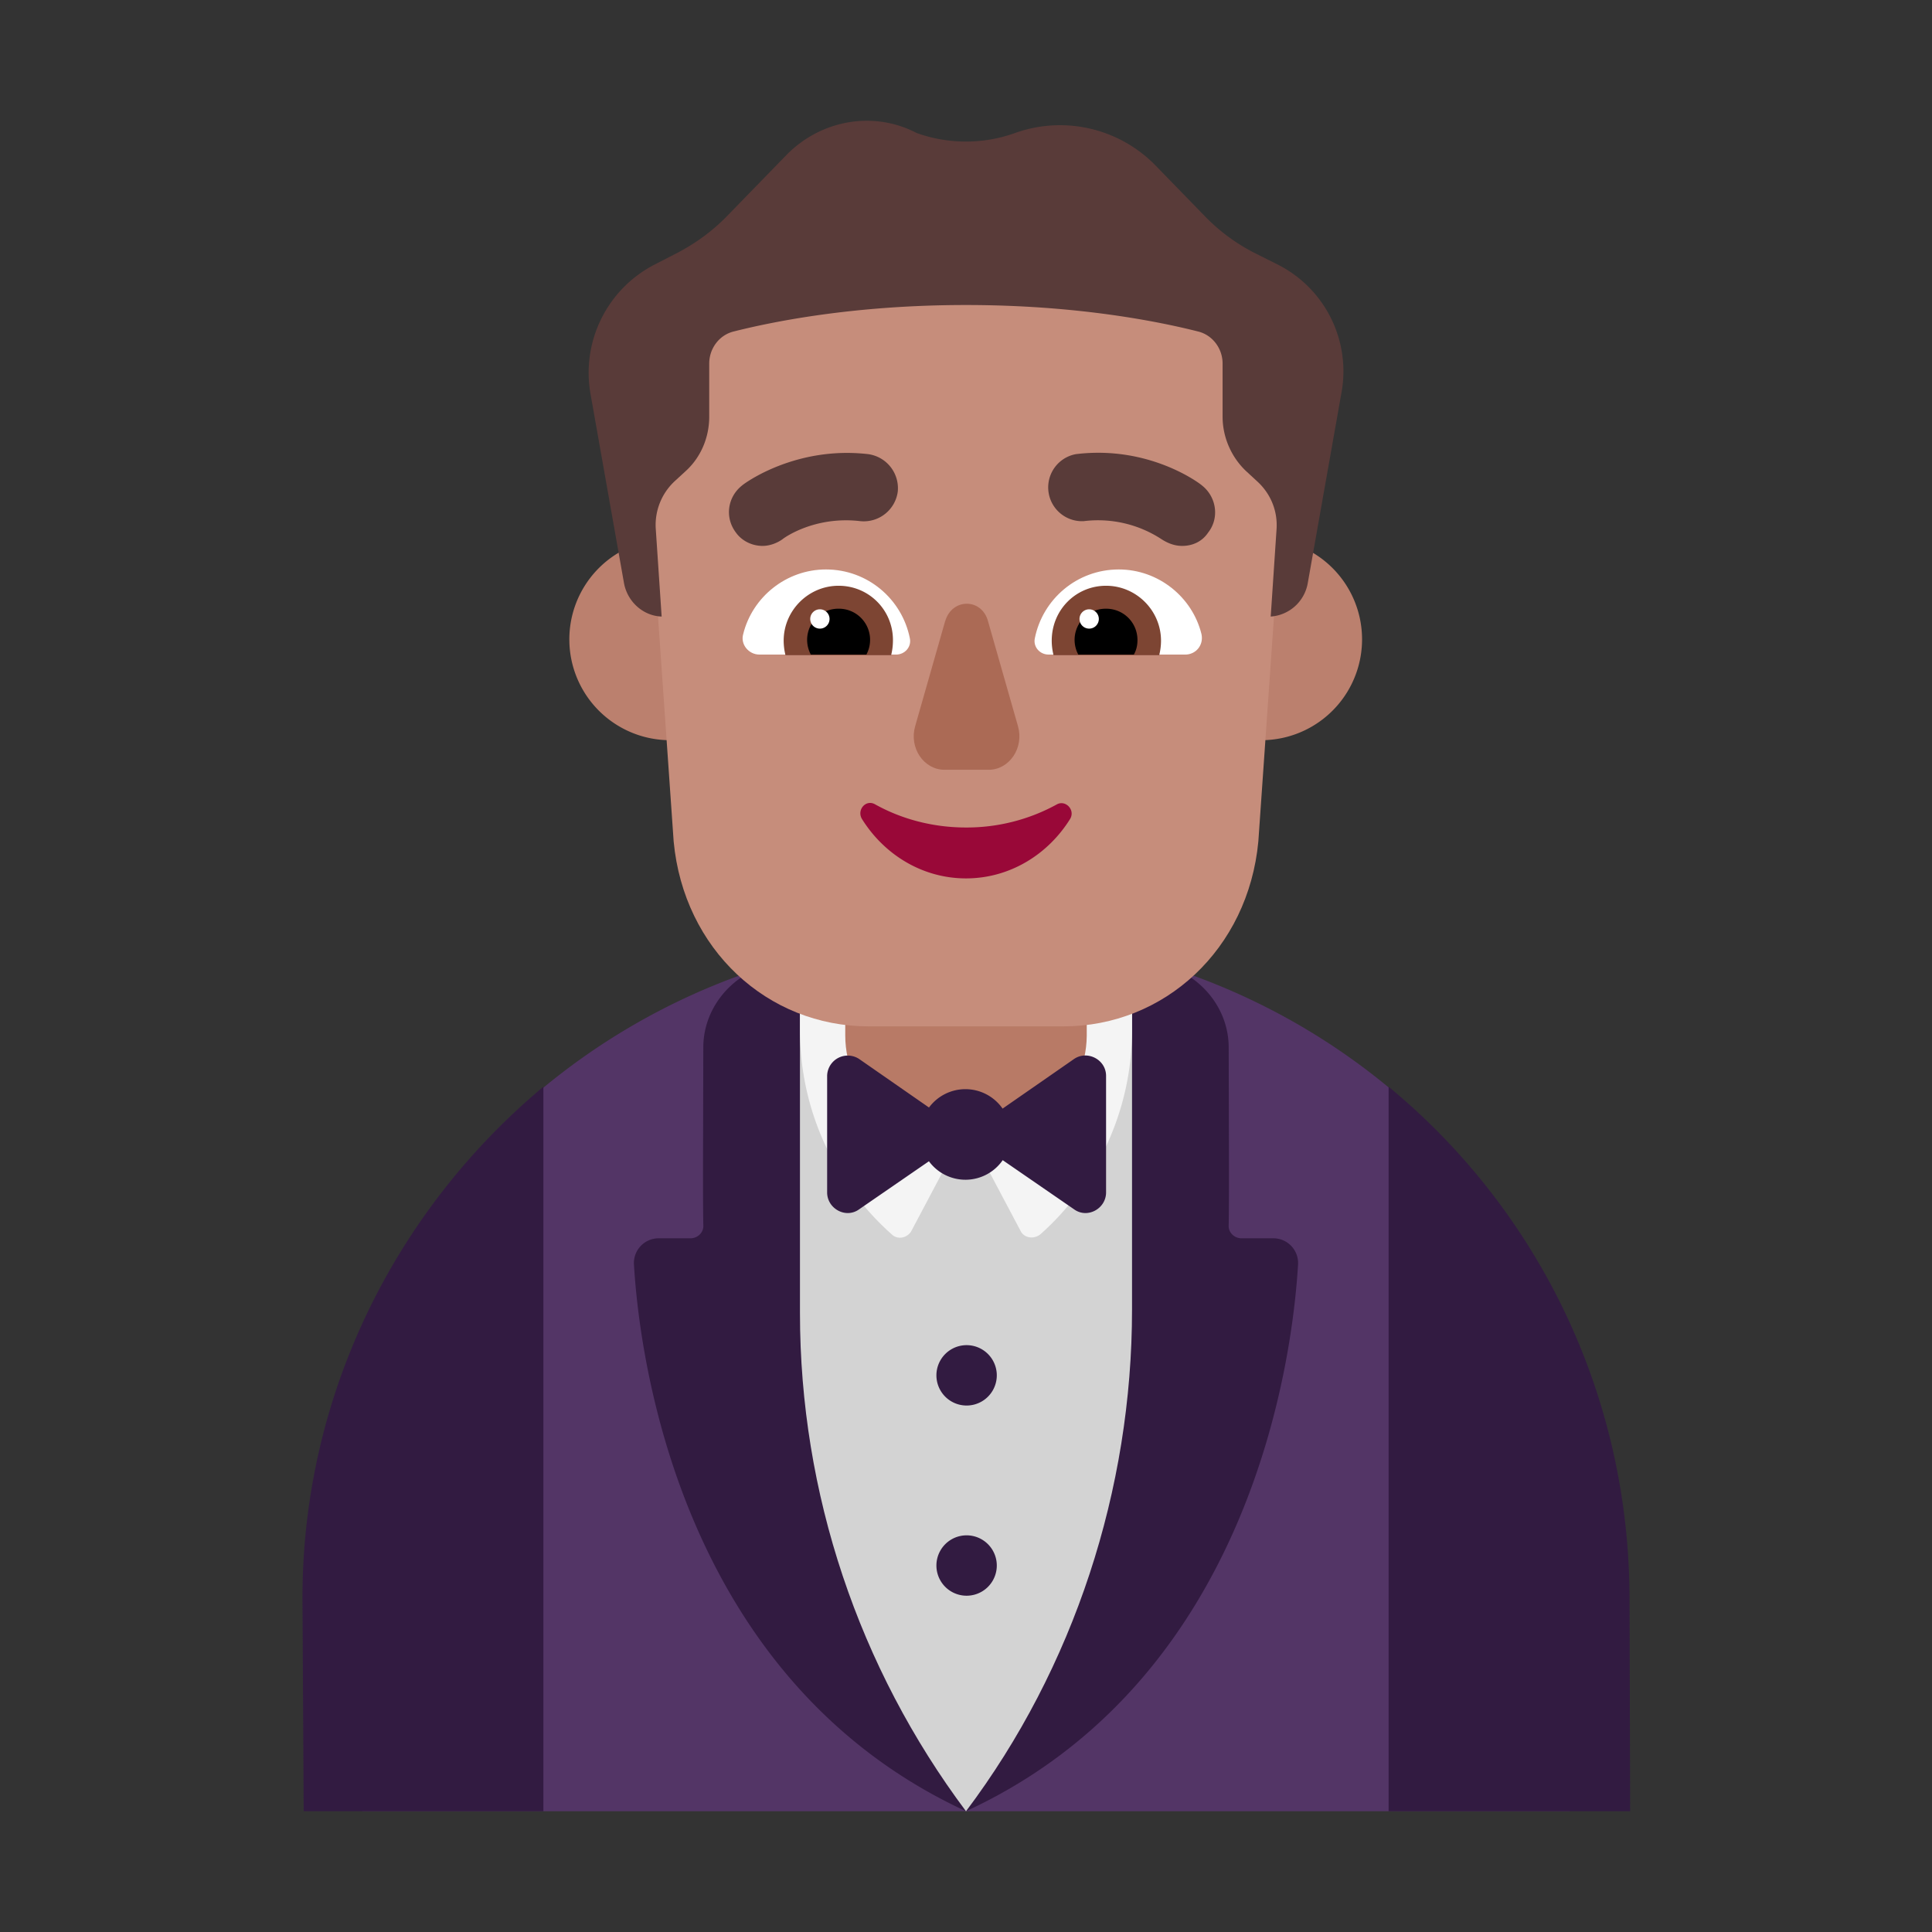 <svg xmlns="http://www.w3.org/2000/svg" width="1em" height="1em" viewBox="0 0 32 32"><rect x="0" y="0" width="32" height="32" fill="#333333" stroke="none"/><g fill="none"><path fill="#533566" d="M16.005 15.5a10.97 10.97 0 0 0-7.576 3.022C6.317 20.525 6 23.358 6 26.5V30h20v-3.5c0-3.264-.418-6.193-2.672-8.207a10.95 10.95 0 0 0-7.323-2.793"/><path fill="#321B41" d="M15.98 29.99h.04c4.714-2.19 5.389-7.5 5.48-9.05a.41.41 0 0 0-.403-.43h-.534c-.121 0-.222-.1-.212-.22c.007-.357.005-1.006.003-1.728l-.003-1.212c0-.62-.423-1.16-1.017-1.35a11 11 0 0 0-3.324-.51h-.02c-1.158 0-2.277.18-3.324.51c-.594.19-1.017.73-1.017 1.35l-.003 1.213c-.002.723-.004 1.37.003 1.727c.01.12-.091.22-.212.22h-.534a.41.41 0 0 0-.403.43c.091 1.55.766 6.86 5.48 9.05M9 18c-2.43 2.03-4 5.09-3.99 8.5l.02 3.5H9zm14 0v12h4l-.01-3.51c0-3.41-1.54-6.47-3.99-8.49"/><path fill="#D3D3D3" d="M13.25 16.53v5.22c0 2.98.97 5.87 2.75 8.25c1.79-2.38 2.75-5.33 2.75-8.31v-5.22z"/><path fill="#F4F4F4" d="M18.74 14.5h-5.49v2.563c0 1.291.546 2.514 1.519 3.381c.09.089.238.07.318-.04L16 18.68l.913 1.725c.07.108.219.118.318.04a4.53 4.53 0 0 0 1.519-3.382V14.5z"/><path fill="#B87A66" d="M16 19c-1.107 0-2-.828-2-1.853v-2.303c0-1.016.893-1.844 2-1.844s2 .828 2 1.853v2.303C17.99 18.172 17.097 19 16 19"/><path fill="#321B41" d="M15.99 18.04a.75.75 0 0 0-.603.304l-1.157-.804a.342.342 0 0 0-.53.28v1.93c0 .27.31.44.53.28l1.156-.796a.75.75 0 0 0 1.222-.018l1.182.814c.22.16.53-.01.53-.28v-1.93c0-.27-.31-.43-.53-.28l-1.184.822a.75.75 0 0 0-.616-.322m.02 5.24a.5.5 0 1 0 0-1a.5.5 0 0 0 0 1m0 3.15a.5.5 0 1 0 0-1a.5.5 0 0 0 0 1"/><path fill="#BB806E" d="M12.77 10.59a1.67 1.67 0 1 1-3.34 0a1.67 1.67 0 0 1 3.34 0m9.79 0a1.67 1.67 0 1 1-3.34 0a1.67 1.67 0 0 1 3.34 0"/><path fill="#C68D7B" d="M15.555 3c-2.786 0-4.99 2.407-4.793 5.247l.396 5.691C11.326 15.721 12.709 17 14.389 17h3.222c1.68 0 3.063-1.28 3.231-3.062l.396-5.69C21.435 5.417 19.232 3 16.445 3z"/><path fill="#fff" d="M12.31 10.502c.15-.61.71-1.07 1.37-1.07c.69 0 1.26.49 1.39 1.14c.03.14-.08.27-.23.27h-2.26c-.18 0-.32-.17-.27-.34m7.59 0c-.15-.61-.71-1.07-1.37-1.07c-.69 0-1.26.49-1.39 1.14c-.03.14.08.27.23.27h2.26c.18 0 .31-.16.27-.34"/><path fill="#7D4533" d="M12.98 10.612c0-.5.41-.91.91-.91s.9.4.9.9c0 .09-.01.17-.03.25h-1.75a1 1 0 0 1-.03-.24m6.25 0c0-.5-.41-.91-.91-.91s-.9.4-.9.91q0 .12.03.24h1.75q.03-.12.03-.24"/><path fill="#000" d="M13.89 10.082a.516.516 0 0 1 .46.76h-.92a.516.516 0 0 1 .46-.76m4.43 0a.516.516 0 0 0-.46.76h.92q.06-.105.06-.24c0-.29-.23-.52-.52-.52"/><path fill="#fff" d="M13.74 10.252a.16.16 0 1 1-.32 0a.16.16 0 0 1 .32 0m4.46 0a.16.16 0 1 1-.32 0a.16.16 0 0 1 .32 0"/><path fill="#593B39" d="m21.183 4.392l-.418-.21a3.1 3.1 0 0 1-.798-.59l-.817-.84a2.21 2.21 0 0 0-2.335-.55c-.525.19-1.109.19-1.634 0c-.71-.37-1.576-.22-2.15.36l-.992 1.02c-.234.24-.506.44-.808.6l-.408.21a2.015 2.015 0 0 0-1.041 2.14l.554 3.13c.059.31.321.54.623.55l-.098-1.46a.99.99 0 0 1 .312-.78l.185-.17c.253-.23.389-.56.389-.9v-.88c0-.25.165-.47.399-.53c.632-.16 1.984-.44 3.852-.44s3.22.28 3.852.44c.234.06.4.28.4.53v.88c0 .34.145.67.388.9l.195.18c.214.2.33.48.311.78l-.097 1.45a.67.67 0 0 0 .613-.55l.554-3.13a1.98 1.98 0 0 0-1.031-2.14"/><path fill="#593B39" d="M19.24 8.932c.11.07.22.11.34.11c.17 0 .33-.07.43-.22c.19-.24.14-.59-.1-.78c-.03-.03-.87-.67-2.09-.52a.56.56 0 0 0 .13 1.11a1.92 1.92 0 0 1 1.29.3m-7.05-.11c.1.14.27.22.44.22c.11 0 .23-.04.33-.11c.02-.02.53-.39 1.29-.3c.31.03.58-.19.62-.49a.57.57 0 0 0-.49-.62c-1.21-.14-2.06.49-2.09.52c-.24.19-.29.53-.1.78"/><path fill="#AB6A55" d="m15.654 10.29l-.496 1.738c-.103.356.14.722.487.722h.73c.345 0 .589-.366.486-.722l-.496-1.738c-.103-.387-.599-.387-.71 0"/><path fill="#990838" d="M16 13.706c-.55 0-1.07-.14-1.508-.385c-.153-.085-.306.096-.214.246c.367.587.999.982 1.722.982c.724 0 1.356-.395 1.723-.982c.092-.15-.071-.32-.214-.246a3.1 3.1 0 0 1-1.509.385"/></g></svg>
